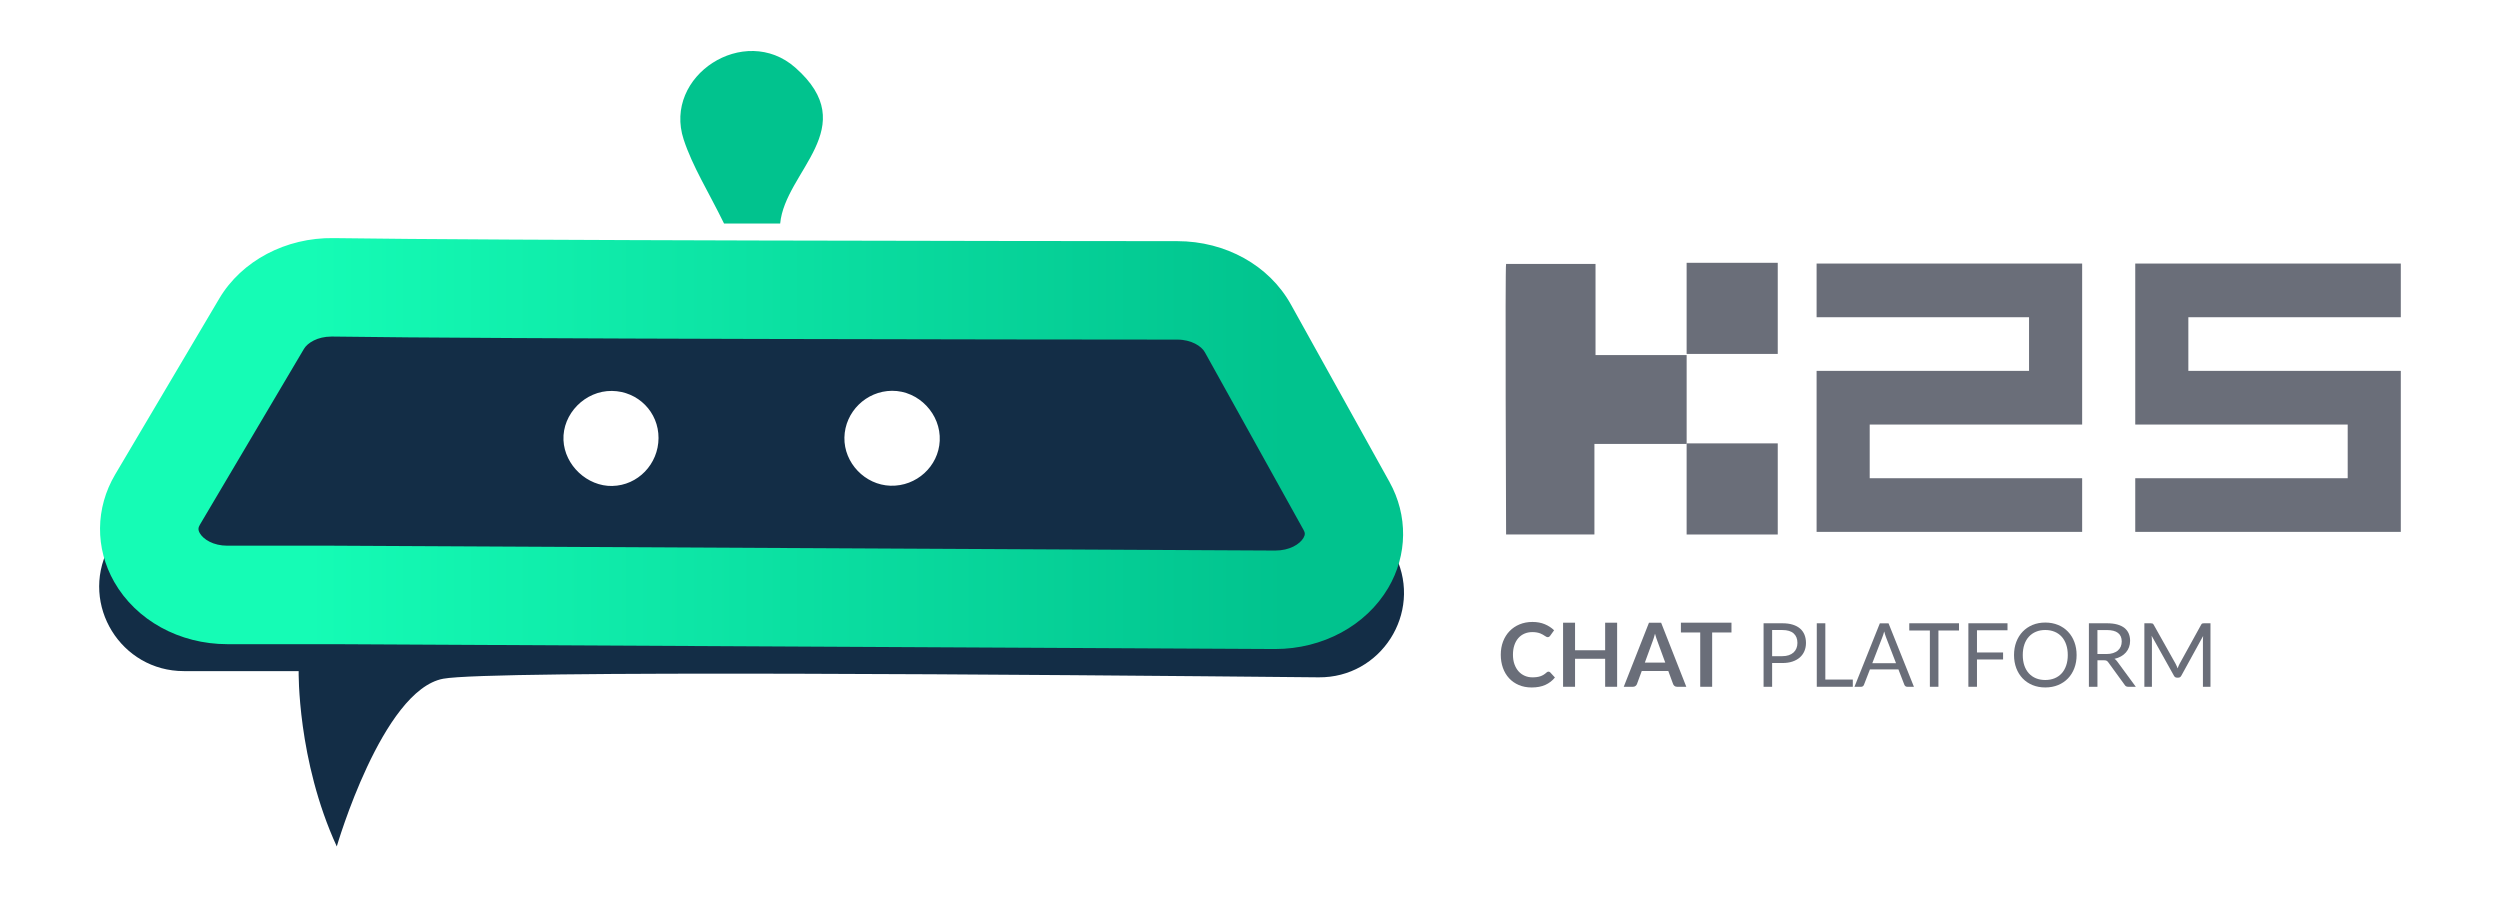 <?xml version="1.0" encoding="UTF-8"?>
<svg id="Layer_1" data-name="Layer 1" xmlns="http://www.w3.org/2000/svg" xmlns:xlink="http://www.w3.org/1999/xlink" viewBox="0 0 1000 358.97">
  <defs>
    <style>
      .cls-1 {
        fill: url(#linear-gradient);
      }

      .cls-1, .cls-2, .cls-3, .cls-4 {
        stroke-width: 0px;
      }

      .cls-2 {
        fill: #132d46;
      }

      .cls-3 {
        fill: #6a6e79;
      }

      .cls-4 {
        fill: #01c38e;
      }
    </style>
    <linearGradient id="linear-gradient" x1="40.02" y1="177.43" x2="561.26" y2="177.43" gradientUnits="userSpaceOnUse">
      <stop offset=".16" stop-color="#15fcb5"/>
      <stop offset=".91" stop-color="#01c38e"/>
    </linearGradient>
  </defs>
  <path class="cls-2" d="M558.36,222.76l-42.73-91.06c-5.56-11.86-17.47-19.43-30.57-19.44-70.69-.05-295.81-.32-365.91-1.56-13.01-.23-24.98,7.04-30.8,18.68l-45.07,90.14c-11.24,22.48,5.11,48.92,30.24,48.92h45.94s-.63,35.58,15.25,70.14c0,0,18.17-62.52,42.57-67.09,18.8-3.52,240.38-1.62,350.18-.56,24.9.24,41.48-25.62,30.9-48.16ZM244.93,194.39c-10.03.2-19.09-8.29-19.54-18.32-.47-10.55,8.69-19.85,19.4-19.7,10.44.14,18.68,8.49,18.62,18.86-.05,10.43-8.27,18.95-18.49,19.15ZM356.19,194.29c-10.19-.31-18.63-9.14-18.43-19.27.21-10.27,8.72-18.63,19.04-18.7,10.68-.07,19.61,9.3,19.09,20.01-.49,10.23-9.32,18.28-19.7,17.96Z"/>
  <path class="cls-4" d="M289.63,89.42c6.67,0,13.65,0,22.44,0,1.96-21.03,33.21-38.41,6.07-62.36-20.29-17.91-53.06,3.2-44.67,28.74,3.57,10.87,9.9,20.83,16.16,33.63Z"/>
  <g>
    <g>
      <path class="cls-3" d="M832.86,105.42v64.4h-84.98v21.47h84.98v21.46h-106.22v-64.4h84.98v-21.46h-84.98v-21.47h106.22Z"/>
      <path class="cls-3" d="M875.34,126.89v21.46h84.98v64.4h-106.22v-21.46h84.98v-21.47h-84.98v-64.4h106.22v21.47h-84.98Z"/>
    </g>
    <g>
      <path class="cls-3" d="M602.43,105.57h35.78v36.45h36.45v35.55h-36.89v36.22h-35.33s-.45-108.22,0-108.22Z"/>
      <rect class="cls-3" x="674.65" y="105.12" width="36.45" height="36.45"/>
      <rect class="cls-3" x="674.65" y="177.35" width="36.45" height="36.45"/>
    </g>
  </g>
  <path class="cls-1" d="M510.06,259.61c-.61,0-288.57-1.49-376.81-1.94h-42.31c-19.16,0-36.5-9.54-45.26-24.91-7.7-13.5-7.55-29.56.39-42.98l41.61-70.31c9.01-15.23,26.72-24.49,45.67-24.23,64.65.97,274.73,1.18,337.57,1.22,19.36.01,36.76,9.71,45.42,25.3l39.46,71.03c7.43,13.37,7.24,29.21-.5,42.36-8.88,15.09-26.22,24.46-45.26,24.46ZM132.51,134.63c-5.5,0-9.51,2.53-10.92,4.91l-41.61,70.31c-.66,1.12-.87,2-.07,3.4,1.43,2.5,5.39,5.03,11.04,5.03h42.42c.1,0,372.06,1.92,376.74,1.94,5.74,0,9.8-2.54,11.27-5.05.79-1.35.63-2.15.01-3.26l-39.46-71.03c-1.34-2.42-5.37-5.03-11.02-5.04-62.91-.04-273.22-.25-338.13-1.22-.09,0-.18,0-.27,0Z"/>
  <g>
    <path class="cls-3" d="M619.4,268.66c.26,0,.49.1.69.3l1.88,2.04c-1.04,1.29-2.32,2.27-3.84,2.96-1.52.69-3.34,1.03-5.47,1.03-1.9,0-3.62-.33-5.13-.98-1.52-.65-2.82-1.55-3.89-2.71-1.07-1.16-1.9-2.54-2.47-4.15-.57-1.61-.86-3.36-.86-5.27s.31-3.69.92-5.29c.62-1.6,1.48-2.98,2.6-4.14,1.12-1.16,2.45-2.06,4-2.7,1.55-.64,3.26-.97,5.14-.97s3.52.31,4.97.92c1.45.61,2.68,1.42,3.7,2.41l-1.59,2.22c-.1.14-.22.27-.37.37-.15.11-.35.16-.61.16-.18,0-.36-.05-.55-.15-.19-.1-.4-.22-.62-.37-.22-.15-.48-.31-.78-.49s-.64-.34-1.03-.49c-.39-.15-.84-.27-1.36-.37-.51-.1-1.11-.15-1.78-.15-1.15,0-2.19.2-3.15.61-.95.41-1.77,1-2.45,1.77-.68.77-1.22,1.72-1.6,2.84-.38,1.12-.57,2.39-.57,3.82s.2,2.73.61,3.85c.41,1.12.96,2.07,1.66,2.84.7.77,1.52,1.35,2.46,1.76.95.41,1.96.61,3.05.61.65,0,1.24-.03,1.76-.11.53-.07,1.01-.18,1.45-.33.44-.15.86-.35,1.26-.59s.79-.54,1.18-.9c.12-.11.24-.19.37-.26.13-.07.27-.1.41-.1Z"/>
    <path class="cls-3" d="M646.85,249.08v25.63h-4.79v-11.2h-12.04v11.2h-4.79v-25.63h4.79v11.02h12.04v-11.02h4.79Z"/>
    <path class="cls-3" d="M674.52,274.71h-3.69c-.42,0-.75-.1-1.01-.31-.26-.2-.45-.46-.58-.77l-1.92-5.23h-10.62l-1.92,5.23c-.09.27-.28.52-.55.74-.27.23-.61.34-1.01.34h-3.72l10.09-25.63h4.86l10.07,25.63ZM666.1,265.03l-3.12-8.52c-.15-.38-.31-.83-.48-1.35-.17-.52-.33-1.08-.5-1.68-.15.6-.31,1.17-.48,1.69-.17.52-.33.98-.48,1.37l-3.1,8.49h8.15Z"/>
    <path class="cls-3" d="M692.59,252.99h-7.73v21.72h-4.77v-21.72h-7.73v-3.92h20.23v3.92Z"/>
    <path class="cls-3" d="M712.92,249.31c1.61,0,3.01.18,4.19.56,1.19.37,2.17.9,2.95,1.58.78.69,1.36,1.52,1.75,2.48.38.97.58,2.05.58,3.25s-.21,2.26-.62,3.24c-.42.98-1.02,1.83-1.82,2.54-.8.71-1.78,1.26-2.96,1.66-1.18.4-2.53.59-4.07.59h-4.07v9.5h-3.42v-25.4h7.5ZM712.92,262.47c.98,0,1.85-.13,2.6-.39.75-.26,1.38-.62,1.9-1.09.51-.47.9-1.03,1.16-1.68.26-.65.39-1.37.39-2.14,0-1.62-.5-2.89-1.5-3.79-1-.91-2.51-1.37-4.55-1.37h-4.07v10.46h4.07Z"/>
    <path class="cls-3" d="M741.12,271.82v2.89h-14.41v-25.4h3.42v22.51h10.99Z"/>
    <path class="cls-3" d="M765.57,274.71h-2.66c-.31,0-.55-.08-.74-.23-.19-.15-.33-.35-.43-.58l-2.37-6.13h-11.4l-2.38,6.13c-.07.21-.2.4-.41.57-.2.17-.45.25-.74.25h-2.66l10.16-25.4h3.47l10.16,25.4ZM758.41,265.28l-3.99-10.34c-.12-.31-.24-.67-.37-1.07-.13-.41-.25-.84-.37-1.3-.25.95-.5,1.75-.77,2.39l-3.99,10.32h9.48Z"/>
    <path class="cls-3" d="M783.59,252.2h-8.22v22.51h-3.42v-22.51h-8.24v-2.89h19.89v2.89Z"/>
    <path class="cls-3" d="M790.79,252.11v8.88h10.44v2.8h-10.44v10.92h-3.44v-25.4h15.65v2.8h-12.21Z"/>
    <path class="cls-3" d="M830.64,262.02c0,1.9-.3,3.65-.9,5.24-.6,1.59-1.45,2.96-2.55,4.1-1.1,1.15-2.42,2.03-3.96,2.67-1.54.63-3.25.95-5.12.95s-3.57-.32-5.1-.95c-1.53-.63-2.85-1.52-3.95-2.67-1.1-1.15-1.95-2.51-2.55-4.1-.6-1.59-.9-3.34-.9-5.24s.3-3.65.9-5.24c.6-1.59,1.45-2.96,2.55-4.11,1.1-1.15,2.42-2.05,3.95-2.69,1.54-.64,3.24-.96,5.1-.96s3.57.32,5.12.96c1.54.64,2.86,1.53,3.96,2.69,1.1,1.15,1.95,2.52,2.55,4.11.6,1.59.9,3.34.9,5.24ZM827.11,262.02c0-1.56-.21-2.96-.64-4.2-.42-1.24-1.03-2.29-1.81-3.15-.78-.86-1.72-1.52-2.84-1.98s-2.35-.69-3.72-.69-2.59.23-3.7.69c-1.11.46-2.06,1.12-2.84,1.98-.79.85-1.39,1.9-1.82,3.15-.42,1.24-.63,2.64-.63,4.2s.21,2.95.63,4.19c.43,1.24,1.03,2.28,1.82,3.14.78.86,1.73,1.51,2.84,1.97,1.11.45,2.35.68,3.7.68s2.61-.23,3.72-.68c1.11-.46,2.06-1.11,2.84-1.97.78-.86,1.38-1.9,1.81-3.14.43-1.23.64-2.63.64-4.19Z"/>
    <path class="cls-3" d="M854.32,274.71h-3.05c-.63,0-1.09-.24-1.38-.73l-6.59-9.07c-.2-.28-.42-.49-.65-.61-.23-.12-.59-.19-1.07-.19h-2.6v10.6h-3.42v-25.4h7.18c1.6,0,2.99.16,4.16.48,1.17.33,2.14.8,2.9,1.41.76.62,1.33,1.35,1.69,2.22.37.87.55,1.84.55,2.92,0,.9-.14,1.74-.43,2.52-.28.78-.69,1.48-1.23,2.1-.54.62-1.19,1.15-1.97,1.59-.77.44-1.65.77-2.63.99.44.25.82.61,1.13,1.08l7.41,10.09ZM842.59,261.61c.99,0,1.87-.12,2.63-.37s1.4-.58,1.92-1.03c.51-.44.9-.97,1.16-1.58.26-.62.39-1.3.39-2.04,0-1.52-.5-2.65-1.49-3.42-.99-.77-2.48-1.15-4.47-1.15h-3.76v9.59h3.62Z"/>
    <path class="cls-3" d="M884.19,249.31v25.4h-3.02v-18.66c0-.25.01-.52.03-.8.02-.28.04-.57.06-.87l-8.72,15.88c-.27.53-.68.8-1.24.8h-.5c-.56,0-.97-.27-1.24-.8l-8.9-15.95c.07.63.11,1.21.11,1.74v18.66h-3.02v-25.4h2.54c.31,0,.54.03.71.09.17.06.32.22.48.5l8.77,15.63c.14.28.28.58.42.88.13.31.27.62.38.94.12-.32.24-.63.37-.95.13-.31.27-.61.43-.9l8.61-15.61c.14-.27.3-.44.47-.5.17-.06.41-.09.72-.09h2.54Z"/>
  </g>
</svg>